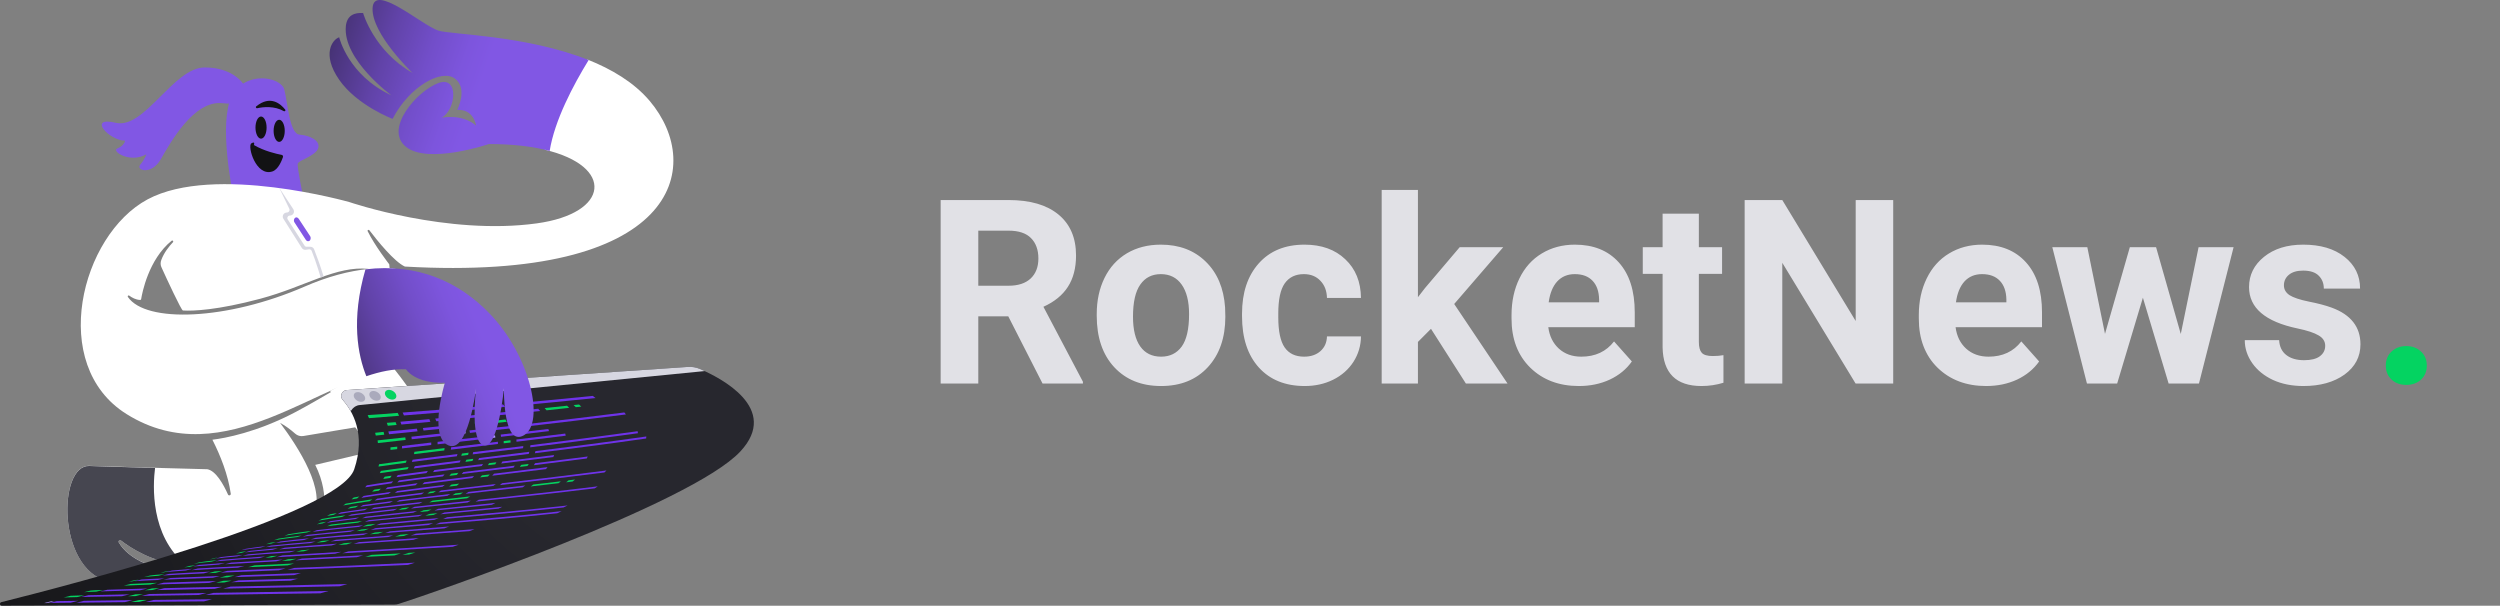 <svg width="227" height="55" viewBox="0 0 227 55" fill="none" xmlns="http://www.w3.org/2000/svg">
<rect x="0" y="0" width="227" height="55" fill="#808080" stroke="none"/>
<g clip-path="url(#clip0_101_8)">
<path d="M21.125 17.483C21.125 17.483 19.82 11.149 21.044 8.753C22.267 6.358 25.511 6.977 25.814 8.134C26.117 9.291 26.279 12.154 27.199 12.225C28.119 12.296 29.119 12.763 28.887 13.463C28.654 14.164 27.118 14.549 27.037 14.854C26.956 15.158 27.573 18.102 27.573 18.102L21.125 17.483Z" fill="#8157E4"/>
<path d="M23.702 12.59C23.981 12.59 24.207 12.14 24.207 11.585C24.207 11.03 23.981 10.58 23.702 10.58C23.423 10.58 23.197 11.03 23.197 11.585C23.197 12.14 23.423 12.59 23.702 12.59Z" fill="#121214"/>
<path d="M25.349 12.885C25.628 12.885 25.855 12.435 25.855 11.88C25.855 11.325 25.628 10.875 25.349 10.875C25.07 10.875 24.844 11.325 24.844 11.88C24.844 12.435 25.07 12.885 25.349 12.885Z" fill="#121214"/>
<path d="M23.348 9.829C23.894 9.707 24.904 9.596 25.774 10.093C25.865 10.144 25.966 10.032 25.895 9.951C25.45 9.393 24.531 8.631 23.267 9.657C23.186 9.718 23.257 9.85 23.348 9.829Z" fill="#121214"/>
<path d="M25.693 14.265C25.723 14.174 25.663 14.072 25.572 14.062C25.137 13.981 23.975 13.717 23.055 13.169C23.055 13.169 23.207 12.783 22.823 13.017C22.439 13.25 23.237 16.072 24.743 15.564C25.268 15.382 25.572 14.61 25.693 14.265Z" fill="#121214"/>
<path d="M22.277 7.901C22.277 7.901 21.428 6.124 18.587 6.124C15.747 6.124 13.119 11.768 10.512 11.149C7.894 10.53 9.895 12.773 11.361 12.773C11.361 12.773 11.28 13.24 10.663 13.473C10.047 13.707 11.815 14.864 13.281 14.011C13.281 14.011 13.2 14.397 12.745 14.935C12.28 15.473 13.746 15.94 14.595 14.468C15.444 12.996 17.597 9.058 20.215 9.373C22.823 9.677 22.277 7.901 22.277 7.901Z" fill="#8157E4"/>
<path d="M35.093 32.669C35.093 32.669 40.652 38.86 39.944 43.022C39.237 47.184 34.587 46.474 34.587 46.474L30.645 47.285L29.129 47.489C29.129 47.489 30.14 45.255 28.624 42.21L33.779 40.992L29.968 35.501L35.093 32.669Z" fill="white"/>
<path d="M19.285 39.926C20.023 41.378 20.71 43.114 20.953 44.829C20.973 44.981 20.761 45.042 20.7 44.9C20.306 44.017 19.608 42.738 18.82 42.606C18.82 42.606 10.936 42.403 8.106 42.301C5.276 42.2 5.175 51.539 9.723 52.757C14.272 53.975 13.968 51.437 13.968 51.437C13.968 51.437 11.735 50.859 10.784 49.245C10.714 49.123 10.865 48.981 10.976 49.072C11.846 49.742 13.887 51.082 16.384 51.234C19.719 51.437 26.592 49.813 28.412 46.768C29.685 44.636 27.098 40.617 25.43 38.393C25.865 38.637 26.33 38.952 26.805 39.378C27.007 39.561 27.28 39.632 27.543 39.591L35.598 38.241L33.678 33.734C31.586 34.556 29.463 36.028 26.805 37.429C23.318 39.266 20.387 39.794 19.285 39.926Z" fill="white"/>
<path d="M10.987 49.082C11.856 49.752 13.898 51.092 16.394 51.244C16.536 51.254 16.687 51.254 16.839 51.264C13.635 48.605 13.877 44.098 14.079 42.494C11.866 42.433 9.43 42.362 8.106 42.312C5.276 42.21 5.175 51.549 9.723 52.767C14.272 53.985 13.968 51.447 13.968 51.447C13.968 51.447 11.735 50.869 10.784 49.255C10.714 49.123 10.865 48.991 10.987 49.082Z" fill="#464650"/>
<path d="M58.997 9.169C57.572 7.484 55.54 6.276 53.337 5.404C53.084 6.033 52.579 6.571 51.901 6.693C51.709 6.723 51.416 6.865 51.214 6.886C51.163 6.916 51.113 6.946 51.062 6.977C51.052 6.987 51.042 6.987 51.032 6.997C51.002 7.028 50.931 7.089 50.86 7.119C50.729 7.231 50.608 7.352 50.476 7.474C50.315 7.637 50.153 7.799 50.001 7.972C49.981 7.992 49.961 8.022 49.941 8.053C49.91 8.114 49.88 8.185 49.839 8.246C49.799 8.378 49.748 8.499 49.718 8.631C49.698 8.733 49.678 8.834 49.658 8.936C49.647 9.098 49.617 9.261 49.607 9.423C49.587 9.839 49.577 10.256 49.587 10.662C49.597 11.453 49.627 12.245 49.567 13.037C49.556 13.23 49.516 13.423 49.465 13.595C55.803 15.087 55.378 19.371 48.728 20.284C40.642 21.401 31.747 18.356 31.747 18.356C31.747 18.356 19.467 14.854 13.402 18.102C7.338 21.35 4.366 33.135 11.482 37.592C20.427 43.195 29.281 34.181 35.871 33.562C35.376 32.729 35.639 31.521 36.255 30.841C36.427 30.648 36.669 30.496 36.932 30.384C36.902 30.344 36.861 30.293 36.831 30.252C36.801 30.232 36.71 30.12 36.629 30.039C36.467 29.867 36.306 29.704 36.134 29.552C35.507 28.984 34.729 28.486 34.335 27.705C34.011 27.055 33.941 26.395 34.224 25.715C34.466 25.147 35.002 24.507 35.659 24.426C35.77 24.416 35.881 24.396 35.982 24.385C35.78 24.375 35.578 24.355 35.376 24.355L35.345 24C35.345 24 34.032 22.314 33.385 20.995C33.334 20.904 33.465 20.823 33.536 20.904C34.264 21.858 35.79 23.756 36.761 24.203C61.524 25.614 64.05 15.158 58.997 9.169ZM33.486 24.416C31.697 24.599 29.756 25.106 27.664 26.02C20.589 29.095 13.241 29.349 11.613 26.964C11.553 26.883 11.654 26.781 11.735 26.842C11.977 27.024 12.321 27.217 12.725 27.238C12.766 27.238 12.806 27.207 12.816 27.167C12.897 26.639 13.483 23.553 15.585 21.858C15.677 21.787 15.778 21.909 15.707 21.99C15.323 22.396 14.888 22.954 14.646 23.604C14.555 23.837 14.565 24.091 14.676 24.304C15.121 25.289 16.465 28.182 16.606 28.192C17.496 28.253 19.76 28.162 23.631 27.126C27.735 26.03 30.524 24.101 33.486 24.416Z" fill="white"/>
<path d="M31.474 35.419C31.04 35.45 30.817 35.978 31.11 36.302C32.04 37.348 33.233 39.449 32.162 42.616C30.747 46.798 6.135 53.173 0.121 54.675C-0.061 54.726 -0.03 55 0.162 55L35.79 54.898C35.932 54.898 36.063 54.878 36.195 54.838C38.812 54.015 62.797 45.763 67.224 40.992C70.873 37.074 65.395 34.292 63.545 33.501C63.191 33.349 62.807 33.288 62.423 33.318L31.474 35.419Z" fill="url(#paint0_radial_101_8)"/>
<path d="M33.385 37.693C33.435 37.804 33.465 37.855 33.506 37.967C34.587 37.886 35.133 37.845 36.235 37.754C36.184 37.652 36.164 37.591 36.114 37.49C35.012 37.581 34.466 37.622 33.385 37.693Z" fill="#04D361"/>
<path d="M35.123 38.394C35.164 38.495 35.174 38.546 35.214 38.657C35.528 38.627 35.689 38.617 36.013 38.586C35.982 38.485 35.962 38.434 35.922 38.333C35.598 38.353 35.437 38.373 35.123 38.394Z" fill="#04D361"/>
<path d="M36.356 38.292C36.397 38.393 36.407 38.444 36.447 38.546C37.478 38.454 38.004 38.404 39.075 38.302C39.035 38.201 39.024 38.16 38.984 38.059C37.913 38.15 37.397 38.201 36.356 38.292Z" fill="#6F33EA"/>
<path d="M39.52 38.008C39.56 38.109 39.581 38.15 39.621 38.251C40.935 38.13 42.239 38.008 43.553 37.876C43.502 37.785 43.482 37.744 43.432 37.653C42.128 37.764 40.824 37.886 39.52 38.008Z" fill="#6F33EA"/>
<path d="M34.062 39.297C34.092 39.398 34.102 39.449 34.123 39.55C34.426 39.52 34.587 39.5 34.891 39.469C34.87 39.368 34.861 39.317 34.83 39.215C34.517 39.246 34.365 39.266 34.062 39.297Z" fill="#04D361"/>
<path d="M35.264 39.175C35.285 39.277 35.305 39.327 35.325 39.429C36.336 39.327 36.851 39.266 37.913 39.165C37.892 39.074 37.882 39.023 37.852 38.921C36.801 39.023 36.285 39.074 35.264 39.175Z" fill="#6F33EA"/>
<path d="M43.098 38.383C43.138 38.475 43.148 38.515 43.179 38.607C44.119 38.505 45.069 38.404 46.009 38.302C45.968 38.221 45.948 38.17 45.898 38.089C44.776 38.221 44.21 38.272 43.098 38.383Z" fill="#04D361"/>
<path d="M38.398 38.86C38.428 38.952 38.438 39.002 38.459 39.094C39.773 38.962 41.096 38.82 42.411 38.688C42.38 38.596 42.36 38.556 42.33 38.465C41.026 38.596 39.712 38.728 38.398 38.86Z" fill="#6F33EA"/>
<path d="M35.456 40.617C35.456 40.708 35.456 40.759 35.456 40.85C35.699 40.819 35.821 40.809 36.063 40.779C36.063 40.688 36.073 40.647 36.073 40.556C35.821 40.576 35.699 40.586 35.456 40.617Z" fill="#04D361"/>
<path d="M36.508 40.495C36.508 40.586 36.508 40.627 36.498 40.718C37.529 40.596 38.064 40.525 39.156 40.403C39.156 40.312 39.156 40.271 39.156 40.18C38.074 40.312 37.539 40.373 36.508 40.495Z" fill="#6F33EA"/>
<path d="M44.351 39.591C44.361 39.672 44.371 39.713 44.371 39.804C44.614 39.774 44.735 39.764 44.978 39.733C44.968 39.652 44.958 39.612 44.947 39.53C44.715 39.55 44.594 39.561 44.351 39.591Z" fill="#AD92FF"/>
<path d="M39.732 40.119C39.732 40.211 39.732 40.251 39.732 40.343C41.107 40.18 42.491 40.017 43.866 39.865C43.856 39.784 43.856 39.743 43.846 39.652C42.471 39.804 41.107 39.957 39.732 40.119Z" fill="#6F33EA"/>
<path d="M45.463 39.459C45.483 39.54 45.483 39.581 45.493 39.662C46.949 39.49 48.394 39.317 49.85 39.145C49.829 39.063 49.809 39.023 49.789 38.952C48.343 39.124 46.908 39.297 45.463 39.459Z" fill="#6F33EA"/>
<path d="M34.931 43.286C34.88 43.367 34.85 43.408 34.8 43.489C35.042 43.449 35.173 43.438 35.426 43.398C35.487 43.317 35.507 43.276 35.558 43.195C35.305 43.235 35.173 43.256 34.931 43.286Z" fill="#04D361"/>
<path d="M36.124 43.134C36.073 43.215 36.043 43.246 35.992 43.327C37.023 43.185 37.579 43.103 38.721 42.951C38.772 42.88 38.802 42.84 38.853 42.758C37.711 42.911 37.155 42.982 36.124 43.134Z" fill="#6F33EA"/>
<path d="M44.412 42.058C44.371 42.129 44.351 42.169 44.3 42.24C44.563 42.21 44.695 42.19 44.968 42.159C45.008 42.088 45.028 42.048 45.069 41.977C44.806 42.007 44.674 42.027 44.412 42.058Z" fill="#04D361"/>
<path d="M39.449 42.677C39.398 42.758 39.378 42.789 39.318 42.87C40.793 42.677 42.269 42.494 43.745 42.312C43.795 42.241 43.816 42.2 43.856 42.129C42.39 42.312 40.925 42.494 39.449 42.677Z" fill="#6F33EA"/>
<path d="M45.614 41.906C45.574 41.977 45.554 42.017 45.513 42.088C47.09 41.895 48.667 41.703 50.244 41.5C50.274 41.428 50.294 41.388 50.315 41.317C48.758 41.52 47.191 41.713 45.614 41.906Z" fill="#6F33EA"/>
<path d="M33.981 44.463C33.91 44.535 33.87 44.575 33.789 44.646C34.031 44.605 34.153 44.595 34.395 44.555C34.476 44.484 34.517 44.443 34.587 44.372C34.345 44.403 34.223 44.423 33.981 44.463Z" fill="#04D361"/>
<path d="M35.184 44.25C35.113 44.322 35.073 44.362 34.992 44.433C36.013 44.281 36.568 44.21 37.731 44.058C37.812 43.986 37.842 43.946 37.923 43.875C36.771 44.027 36.215 44.108 35.184 44.25Z" fill="#6F33EA"/>
<path d="M43.765 43.164C43.694 43.235 43.664 43.276 43.593 43.347C43.876 43.316 44.017 43.296 44.3 43.266C44.371 43.195 44.401 43.154 44.472 43.083C44.189 43.114 44.048 43.134 43.765 43.164Z" fill="#04D361"/>
<path d="M38.529 43.794C38.459 43.865 38.418 43.905 38.347 43.976C39.853 43.783 41.37 43.59 42.876 43.408C42.946 43.337 42.977 43.296 43.047 43.225C41.541 43.418 40.035 43.601 38.529 43.794Z" fill="#6F33EA"/>
<path d="M44.857 43.012C44.796 43.083 44.766 43.124 44.695 43.195C46.322 43.002 47.949 42.799 49.577 42.596C49.637 42.525 49.658 42.484 49.718 42.413C48.101 42.616 46.474 42.809 44.857 43.012Z" fill="#6F33EA"/>
<path d="M32.121 45.174C32.04 45.245 32 45.276 31.919 45.347C32.121 45.316 32.222 45.296 32.424 45.255C32.505 45.184 32.546 45.154 32.627 45.083C32.424 45.123 32.323 45.144 32.121 45.174Z" fill="#04D361"/>
<path d="M33.021 45.032C32.94 45.103 32.9 45.133 32.809 45.205C33.708 45.062 34.214 44.981 35.285 44.839C35.376 44.768 35.416 44.738 35.497 44.666C34.426 44.809 33.92 44.88 33.021 45.032Z" fill="#6F33EA"/>
<path d="M40.995 43.997C40.915 44.068 40.874 44.108 40.783 44.179C41.056 44.149 41.198 44.129 41.481 44.098C41.572 44.027 41.612 43.986 41.693 43.915C41.41 43.946 41.268 43.956 40.995 43.997Z" fill="#04D361"/>
<path d="M36.063 44.585C35.982 44.656 35.932 44.687 35.851 44.758C37.296 44.565 38.731 44.382 40.177 44.2C40.258 44.129 40.308 44.098 40.389 44.027C38.944 44.2 37.498 44.382 36.063 44.585Z" fill="#6F33EA"/>
<path d="M34.587 42.758C34.547 42.84 34.527 42.88 34.486 42.961C35.437 42.819 35.942 42.748 37.003 42.606C37.043 42.525 37.064 42.484 37.104 42.403C36.053 42.555 35.537 42.626 34.587 42.758Z" fill="#04D361"/>
<path d="M42.35 41.743C42.32 41.824 42.299 41.855 42.259 41.936C42.511 41.906 42.633 41.885 42.896 41.855C42.936 41.774 42.946 41.743 42.977 41.662C42.724 41.692 42.592 41.703 42.35 41.743Z" fill="#04D361"/>
<path d="M37.67 42.332C37.63 42.413 37.609 42.454 37.569 42.535C38.954 42.352 40.349 42.169 41.733 41.997C41.774 41.916 41.784 41.885 41.824 41.804C40.44 41.977 39.055 42.149 37.67 42.332Z" fill="#6F33EA"/>
<path d="M43.502 41.591C43.472 41.672 43.452 41.703 43.421 41.784C44.948 41.591 46.474 41.408 48.01 41.215C48.03 41.144 48.04 41.104 48.061 41.023C46.545 41.215 45.029 41.408 43.502 41.591Z" fill="#6F33EA"/>
<path d="M48.617 40.962C48.596 41.033 48.586 41.073 48.566 41.154C51.942 40.728 55.308 40.302 58.673 39.815C58.673 39.743 58.683 39.703 58.683 39.632C55.328 40.109 51.972 40.545 48.617 40.962Z" fill="#6F33EA"/>
<path d="M37.63 41.023C37.62 41.114 37.61 41.154 37.59 41.236C38.651 41.104 39.207 41.033 40.339 40.901C40.349 40.819 40.359 40.779 40.369 40.688C39.247 40.819 38.691 40.891 37.63 41.023Z" fill="#04D361"/>
<path d="M45.736 40.048C45.736 40.129 45.736 40.17 45.736 40.251C45.989 40.221 46.11 40.211 46.363 40.18C46.363 40.099 46.363 40.058 46.353 39.977C46.11 40.007 45.989 40.017 45.736 40.048Z" fill="#04D361"/>
<path d="M40.965 40.616C40.955 40.698 40.955 40.738 40.935 40.83C42.36 40.657 43.785 40.484 45.21 40.312C45.21 40.231 45.21 40.19 45.21 40.109C43.795 40.282 42.38 40.444 40.965 40.616Z" fill="#6F33EA"/>
<path d="M46.888 39.906C46.898 39.987 46.898 40.028 46.898 40.109C48.384 39.926 49.88 39.743 51.366 39.561C51.356 39.48 51.346 39.449 51.325 39.368C49.85 39.55 48.364 39.733 46.888 39.906Z" fill="#6F33EA"/>
<path d="M33.304 44.068C33.243 44.139 33.213 44.179 33.152 44.25C34.032 44.108 34.507 44.037 35.538 43.885C35.608 43.814 35.639 43.773 35.699 43.702C34.668 43.844 34.183 43.926 33.304 44.068Z" fill="#6F33EA"/>
<path d="M40.965 43.012C40.905 43.093 40.874 43.124 40.803 43.205C41.066 43.175 41.198 43.154 41.471 43.124C41.531 43.053 41.562 43.012 41.622 42.931C41.359 42.961 41.228 42.982 40.965 43.012Z" fill="#04D361"/>
<path d="M47.323 42.21C47.272 42.281 47.252 42.322 47.201 42.393C47.474 42.362 47.616 42.342 47.889 42.312C47.939 42.241 47.959 42.2 48.01 42.129C47.737 42.159 47.596 42.18 47.323 42.21Z" fill="#04D361"/>
<path d="M36.235 43.621C36.175 43.692 36.144 43.733 36.073 43.804C37.448 43.611 38.833 43.428 40.217 43.256C40.278 43.184 40.308 43.144 40.369 43.073C38.994 43.256 37.62 43.428 36.235 43.621Z" fill="#6F33EA"/>
<path d="M42.077 42.86C42.016 42.931 41.986 42.971 41.925 43.042C43.492 42.85 45.059 42.657 46.625 42.464C46.676 42.393 46.706 42.352 46.747 42.281C45.2 42.474 43.633 42.667 42.077 42.86Z" fill="#6F33EA"/>
<path d="M48.586 42.058C48.546 42.129 48.515 42.169 48.475 42.24C50.072 42.037 51.679 41.845 53.276 41.631C53.316 41.56 53.337 41.52 53.367 41.449C51.77 41.662 50.173 41.855 48.586 42.058Z" fill="#6F33EA"/>
<path d="M44.755 37.52C44.816 37.612 44.836 37.652 44.887 37.744C46.272 37.612 47.656 37.47 49.041 37.318C48.97 37.236 48.94 37.196 48.869 37.114C47.505 37.257 46.13 37.389 44.755 37.52Z" fill="#6F33EA"/>
<path d="M49.455 37.053C49.526 37.135 49.566 37.175 49.627 37.257C50.446 37.175 50.86 37.124 51.679 37.033C51.608 36.952 51.568 36.911 51.487 36.84C50.678 36.932 50.274 36.972 49.455 37.053Z" fill="#04D361"/>
<path d="M52.083 36.779C52.164 36.861 52.205 36.901 52.285 36.972C52.477 36.952 52.579 36.942 52.781 36.922C52.7 36.84 52.66 36.81 52.579 36.729C52.376 36.749 52.275 36.759 52.083 36.779Z" fill="#04D361"/>
<path d="M43.806 37.612C43.856 37.703 43.886 37.744 43.937 37.835C44.169 37.815 44.281 37.805 44.513 37.774C44.462 37.683 44.432 37.642 44.382 37.551C44.149 37.581 44.038 37.592 43.806 37.612Z" fill="#AD92FF"/>
<path d="M34.284 39.987C34.294 40.089 34.304 40.129 34.315 40.231C35.295 40.119 35.8 40.058 36.831 39.946C36.821 39.855 36.821 39.804 36.801 39.713C35.78 39.825 35.265 39.876 34.284 39.987Z" fill="#04D361"/>
<path d="M37.357 39.652C37.367 39.743 37.377 39.794 37.387 39.885C38.701 39.743 40.005 39.591 41.319 39.449C41.309 39.358 41.299 39.317 41.279 39.226C39.965 39.368 38.661 39.51 37.357 39.652Z" fill="#6F33EA"/>
<path d="M42.623 39.084C42.643 39.175 42.653 39.216 42.673 39.307C44.098 39.145 45.534 38.992 46.959 38.83C46.929 38.749 46.908 38.708 46.878 38.627C45.463 38.769 44.048 38.921 42.623 39.084Z" fill="#6F33EA"/>
<path d="M47.484 38.546C47.525 38.627 47.535 38.667 47.565 38.749C50.658 38.393 53.751 38.028 56.834 37.632C56.773 37.561 56.753 37.52 56.692 37.45C53.63 37.835 50.557 38.201 47.484 38.546Z" fill="#6F33EA"/>
<path d="M41.663 39.185C41.683 39.276 41.693 39.317 41.703 39.408C41.936 39.378 42.057 39.368 42.289 39.348C42.269 39.256 42.259 39.216 42.239 39.124C42.006 39.145 41.885 39.165 41.663 39.185Z" fill="#AD92FF"/>
<path d="M34.426 42.149C34.406 42.23 34.385 42.281 34.365 42.362C35.305 42.23 35.81 42.159 36.852 42.017C36.882 41.936 36.892 41.895 36.922 41.814C35.871 41.956 35.366 42.017 34.426 42.149Z" fill="#04D361"/>
<path d="M37.468 41.743C37.438 41.824 37.428 41.865 37.398 41.946C38.752 41.763 40.116 41.601 41.481 41.428C41.511 41.347 41.521 41.307 41.541 41.225C40.177 41.398 38.822 41.571 37.468 41.743Z" fill="#6F33EA"/>
<path d="M42.967 41.053C42.946 41.134 42.936 41.175 42.916 41.256C44.442 41.073 45.968 40.88 47.495 40.698C47.505 40.616 47.515 40.586 47.515 40.505C45.999 40.688 44.483 40.87 42.967 41.053Z" fill="#6F33EA"/>
<path d="M48.162 40.424C48.151 40.505 48.152 40.535 48.141 40.617C51.406 40.211 54.661 39.794 57.925 39.337C57.915 39.266 57.905 39.226 57.895 39.155C54.661 39.602 51.416 40.017 48.162 40.424Z" fill="#6F33EA"/>
<path d="M41.946 41.185C41.925 41.266 41.915 41.307 41.885 41.388C42.128 41.358 42.259 41.347 42.502 41.307C42.522 41.226 42.532 41.185 42.552 41.104C42.309 41.134 42.188 41.154 41.946 41.185Z" fill="#04D361"/>
<path d="M36.558 37.46C36.609 37.561 36.629 37.622 36.679 37.723C37.973 37.622 39.267 37.51 40.561 37.409C40.51 37.307 40.48 37.267 40.419 37.165C39.136 37.267 37.852 37.368 36.558 37.46Z" fill="#6F33EA"/>
<path d="M41.703 37.054C41.764 37.145 41.794 37.196 41.855 37.297C43.189 37.185 44.523 37.064 45.857 36.942C45.786 36.85 45.746 36.81 45.675 36.718C44.351 36.84 43.027 36.952 41.703 37.054Z" fill="#6F33EA"/>
<path d="M46.14 36.678C46.221 36.769 46.252 36.81 46.332 36.901C48.91 36.658 51.497 36.404 54.075 36.14C53.974 36.069 53.923 36.028 53.822 35.947C51.255 36.211 48.697 36.444 46.14 36.678Z" fill="#6F33EA"/>
<path d="M40.885 37.124C40.945 37.226 40.975 37.267 41.026 37.368C41.208 37.348 41.299 37.348 41.481 37.328C41.42 37.236 41.4 37.185 41.339 37.084C41.157 37.104 41.066 37.104 40.885 37.124Z" fill="#AD92FF"/>
<path d="M31.393 45.732C31.302 45.803 31.262 45.834 31.161 45.895C32 45.743 32.485 45.661 33.566 45.509C33.668 45.438 33.718 45.407 33.809 45.336C32.738 45.499 32.242 45.58 31.393 45.732Z" fill="#04D361"/>
<path d="M31.828 46.027C31.727 46.088 31.677 46.128 31.565 46.189C31.838 46.149 31.98 46.118 32.283 46.078C32.394 46.017 32.445 45.976 32.546 45.915C32.252 45.966 32.111 45.986 31.828 46.027Z" fill="#04D361"/>
<path d="M32.97 45.854C32.869 45.925 32.809 45.956 32.708 46.017C33.698 45.874 34.244 45.803 35.406 45.651C35.517 45.58 35.568 45.55 35.679 45.489C34.507 45.641 33.961 45.712 32.97 45.854Z" fill="#6F33EA"/>
<path d="M36.275 45.407C36.164 45.479 36.114 45.509 36.002 45.57C37.539 45.377 39.085 45.194 40.621 45.022C40.723 44.951 40.783 44.92 40.884 44.849C39.348 45.032 37.812 45.225 36.275 45.407Z" fill="#6F33EA"/>
<path d="M29.968 46.697C29.857 46.758 29.807 46.788 29.695 46.849C29.928 46.808 30.049 46.788 30.302 46.747C30.413 46.687 30.474 46.656 30.585 46.585C30.322 46.626 30.201 46.656 29.968 46.697Z" fill="#04D361"/>
<path d="M30.949 46.524C30.838 46.585 30.777 46.615 30.666 46.687C31.525 46.544 32.02 46.473 33.092 46.331C33.213 46.27 33.274 46.23 33.385 46.169C32.313 46.321 31.818 46.392 30.949 46.524Z" fill="#6F33EA"/>
<path d="M39.267 45.458C39.156 45.529 39.095 45.56 38.974 45.621C40.116 45.489 41.268 45.367 42.411 45.245C42.522 45.174 42.582 45.144 42.694 45.072C41.551 45.205 40.409 45.326 39.267 45.458Z" fill="#04D361"/>
<path d="M33.951 46.098C33.829 46.159 33.779 46.199 33.658 46.26C35.123 46.068 36.599 45.895 38.074 45.733C38.196 45.661 38.256 45.631 38.367 45.57C36.882 45.733 35.416 45.905 33.951 46.098Z" fill="#6F33EA"/>
<path d="M29.109 47.458C28.978 47.519 28.907 47.549 28.776 47.61C28.978 47.58 29.079 47.559 29.291 47.529C29.433 47.468 29.493 47.438 29.625 47.377C29.413 47.407 29.311 47.428 29.109 47.458Z" fill="#04D361"/>
<path d="M30.019 47.316C29.887 47.377 29.817 47.407 29.675 47.468C30.605 47.336 31.131 47.265 32.273 47.133C32.414 47.072 32.485 47.042 32.617 46.981C31.474 47.123 30.949 47.184 30.019 47.316Z" fill="#6F33EA"/>
<path d="M38.459 46.331C38.327 46.392 38.257 46.433 38.115 46.494C38.398 46.464 38.55 46.453 38.833 46.423C38.974 46.362 39.035 46.321 39.176 46.26C38.883 46.291 38.742 46.311 38.459 46.331Z" fill="#04D361"/>
<path d="M33.223 46.91C33.081 46.971 33.011 47.001 32.879 47.062C34.426 46.889 35.972 46.717 37.529 46.555C37.67 46.494 37.741 46.453 37.872 46.392C36.316 46.565 34.769 46.727 33.223 46.91Z" fill="#6F33EA"/>
<path d="M39.782 46.199C39.651 46.27 39.581 46.301 39.449 46.362C41.188 46.189 42.926 46.006 44.664 45.834C44.796 45.763 44.856 45.732 44.988 45.661C43.249 45.844 41.511 46.017 39.782 46.199Z" fill="#6F33EA"/>
<path d="M24.591 49.275C24.42 49.336 24.339 49.356 24.157 49.417C24.339 49.397 24.44 49.377 24.642 49.356C24.814 49.295 24.905 49.275 25.076 49.214C24.884 49.234 24.783 49.245 24.591 49.275Z" fill="#04D361"/>
<path d="M25.471 49.163C25.299 49.224 25.208 49.255 25.036 49.306C25.935 49.204 26.461 49.143 27.613 49.031C27.795 48.971 27.886 48.94 28.058 48.879C26.896 48.991 26.37 49.052 25.471 49.163Z" fill="#6F33EA"/>
<path d="M34.042 48.351C33.86 48.412 33.769 48.453 33.597 48.514C33.89 48.493 34.042 48.473 34.345 48.453C34.527 48.392 34.618 48.351 34.79 48.291C34.486 48.321 34.345 48.331 34.042 48.351Z" fill="#04D361"/>
<path d="M28.665 48.828C28.483 48.889 28.392 48.92 28.21 48.981C29.797 48.839 31.394 48.696 32.98 48.575C33.162 48.514 33.253 48.483 33.435 48.412C31.838 48.534 30.251 48.676 28.665 48.828Z" fill="#6F33EA"/>
<path d="M35.416 48.24C35.234 48.301 35.154 48.341 34.972 48.402C36.761 48.26 38.56 48.118 40.349 47.976C40.531 47.905 40.611 47.874 40.783 47.803C38.994 47.955 37.205 48.098 35.416 48.24Z" fill="#6F33EA"/>
<path d="M21.903 50.117C21.711 50.178 21.62 50.199 21.428 50.26C21.6 50.239 21.691 50.229 21.893 50.209C22.085 50.148 22.176 50.128 22.368 50.067C22.166 50.077 22.075 50.087 21.903 50.117Z" fill="#04D361"/>
<path d="M22.721 50.016C22.529 50.077 22.438 50.097 22.236 50.158C23.095 50.067 23.611 50.016 24.743 49.925C24.945 49.864 25.036 49.833 25.238 49.772C24.106 49.874 23.59 49.925 22.721 50.016Z" fill="#6F33EA"/>
<path d="M31.222 49.326C31.02 49.387 30.928 49.427 30.727 49.488C31.02 49.468 31.171 49.458 31.474 49.437C31.677 49.377 31.778 49.336 31.97 49.275C31.677 49.285 31.525 49.295 31.222 49.326Z" fill="#04D361"/>
<path d="M25.844 49.732C25.652 49.793 25.551 49.823 25.349 49.884C26.936 49.752 28.523 49.64 30.11 49.529C30.312 49.468 30.413 49.437 30.605 49.366C29.018 49.478 27.431 49.6 25.844 49.732Z" fill="#6F33EA"/>
<path d="M32.606 49.224C32.404 49.285 32.313 49.326 32.111 49.387C33.92 49.265 35.719 49.143 37.529 49.021C37.731 48.95 37.822 48.92 38.024 48.849C36.215 48.971 34.406 49.092 32.606 49.224Z" fill="#6F33EA"/>
<path d="M19.507 50.666C19.315 50.716 19.224 50.747 19.032 50.797C19.143 50.777 19.194 50.767 19.325 50.747C19.517 50.696 19.618 50.666 19.81 50.615C19.679 50.635 19.618 50.645 19.507 50.666Z" fill="#04D361"/>
<path d="M20.063 50.584C19.871 50.635 19.77 50.666 19.578 50.726C20.184 50.645 20.589 50.605 21.529 50.523C21.731 50.462 21.832 50.432 22.034 50.381C21.084 50.462 20.68 50.503 20.063 50.584Z" fill="#6F33EA"/>
<path d="M27.411 49.955C27.209 50.016 27.098 50.046 26.886 50.107C27.169 50.087 27.31 50.077 27.593 50.056C27.805 49.996 27.906 49.965 28.119 49.894C27.836 49.935 27.694 49.945 27.411 49.955Z" fill="#04D361"/>
<path d="M22.539 50.331C22.337 50.392 22.236 50.422 22.034 50.473C23.459 50.351 24.884 50.249 26.309 50.158C26.522 50.097 26.623 50.067 26.835 50.006C25.4 50.097 23.975 50.199 22.539 50.331Z" fill="#6F33EA"/>
<path d="M25.279 48.91C25.117 48.97 25.036 48.991 24.874 49.051C25.561 48.94 25.996 48.889 26.977 48.767C27.148 48.706 27.229 48.676 27.391 48.625C26.411 48.747 25.976 48.798 25.279 48.91Z" fill="#04D361"/>
<path d="M32.798 48.077C32.626 48.138 32.546 48.169 32.374 48.23C32.647 48.209 32.788 48.189 33.071 48.169C33.243 48.108 33.324 48.077 33.496 48.006C33.213 48.037 33.071 48.047 32.798 48.077Z" fill="#04D361"/>
<path d="M27.927 48.565C27.755 48.625 27.674 48.656 27.502 48.717C28.937 48.554 30.363 48.422 31.798 48.291C31.97 48.23 32.051 48.199 32.222 48.138C30.787 48.27 29.352 48.402 27.927 48.565Z" fill="#6F33EA"/>
<path d="M34.092 47.955C33.92 48.016 33.84 48.047 33.668 48.118C35.416 47.965 37.165 47.813 38.913 47.671C39.085 47.6 39.166 47.57 39.328 47.498C37.579 47.651 35.841 47.803 34.092 47.955Z" fill="#6F33EA"/>
<path d="M39.964 47.448C39.803 47.519 39.722 47.549 39.55 47.62C43.239 47.306 46.928 47.011 50.597 46.605C50.759 46.534 50.84 46.494 51.002 46.413C47.333 46.819 43.644 47.123 39.964 47.448Z" fill="#6F33EA"/>
<path d="M30.059 47.63C29.918 47.691 29.837 47.722 29.695 47.783C30.716 47.651 31.282 47.59 32.505 47.458C32.657 47.397 32.728 47.367 32.879 47.306C31.656 47.438 31.08 47.498 30.059 47.63Z" fill="#04D361"/>
<path d="M38.984 46.666C38.843 46.727 38.772 46.768 38.62 46.829C38.913 46.798 39.065 46.788 39.358 46.758C39.51 46.687 39.581 46.656 39.722 46.595C39.429 46.626 39.277 46.646 38.984 46.666Z" fill="#04D361"/>
<path d="M33.506 47.224C33.354 47.285 33.284 47.316 33.132 47.377C34.759 47.204 36.377 47.042 38.004 46.889C38.155 46.829 38.226 46.788 38.368 46.727C36.751 46.889 35.133 47.052 33.506 47.224Z" fill="#6F33EA"/>
<path d="M40.349 46.534C40.207 46.605 40.136 46.636 39.985 46.697C41.743 46.524 43.502 46.362 45.261 46.189C45.403 46.118 45.473 46.088 45.605 46.017C43.856 46.199 42.097 46.362 40.349 46.534Z" fill="#6F33EA"/>
<path d="M22.317 49.833C22.145 49.884 22.054 49.915 21.883 49.965C22.428 49.874 22.792 49.823 23.672 49.722C23.854 49.661 23.944 49.641 24.137 49.58C23.247 49.691 22.863 49.742 22.317 49.833Z" fill="#6F33EA"/>
<path d="M29.231 49.113C29.038 49.173 28.948 49.204 28.756 49.265C29.029 49.245 29.16 49.234 29.443 49.214C29.635 49.153 29.726 49.123 29.918 49.062C29.635 49.082 29.493 49.092 29.231 49.113Z" fill="#04D361"/>
<path d="M36.346 48.554C36.164 48.626 36.063 48.656 35.881 48.727C36.194 48.707 36.346 48.697 36.659 48.666C36.852 48.595 36.942 48.565 37.124 48.494C36.811 48.524 36.659 48.534 36.346 48.554Z" fill="#04D361"/>
<path d="M24.601 49.539C24.419 49.6 24.328 49.63 24.136 49.681C25.491 49.539 26.845 49.427 28.189 49.316C28.381 49.255 28.472 49.224 28.664 49.163C27.31 49.275 25.956 49.397 24.601 49.539Z" fill="#6F33EA"/>
<path d="M30.494 49.011C30.302 49.072 30.211 49.102 30.019 49.163C31.758 49.031 33.496 48.899 35.234 48.767C35.426 48.696 35.517 48.666 35.709 48.605C33.971 48.737 32.233 48.869 30.494 49.011Z" fill="#6F33EA"/>
<path d="M37.771 48.453C37.589 48.524 37.488 48.554 37.306 48.625C39.075 48.493 40.854 48.361 42.623 48.229C42.815 48.158 42.906 48.118 43.088 48.047C41.309 48.179 39.54 48.321 37.771 48.453Z" fill="#6F33EA"/>
<path d="M42.532 44.667C42.431 44.738 42.38 44.768 42.279 44.839C44.007 44.646 45.736 44.453 47.464 44.25C47.555 44.179 47.605 44.149 47.697 44.078C45.978 44.271 44.25 44.474 42.532 44.667Z" fill="#6F33EA"/>
<path d="M48.424 43.997C48.334 44.068 48.283 44.098 48.192 44.169C49.203 44.058 49.708 43.997 50.709 43.875C50.8 43.804 50.84 43.773 50.931 43.702C49.941 43.814 49.435 43.875 48.424 43.997Z" fill="#04D361"/>
<path d="M51.629 43.611C51.538 43.682 51.497 43.723 51.406 43.794C51.639 43.763 51.76 43.753 51.992 43.723C52.083 43.651 52.124 43.611 52.215 43.54C51.982 43.57 51.871 43.581 51.629 43.611Z" fill="#04D361"/>
<path d="M41.349 44.798C41.248 44.869 41.198 44.9 41.087 44.971C41.37 44.941 41.511 44.92 41.794 44.89C41.895 44.819 41.946 44.788 42.047 44.717C41.774 44.758 41.632 44.768 41.349 44.798Z" fill="#04D361"/>
<path d="M29.231 47.123C29.109 47.184 29.049 47.214 28.927 47.275C29.655 47.144 30.09 47.072 31.06 46.94C31.192 46.88 31.252 46.849 31.373 46.788C30.413 46.92 29.968 46.981 29.231 47.123Z" fill="#04D361"/>
<path d="M31.899 46.707C31.778 46.768 31.707 46.798 31.586 46.859C32.97 46.676 34.355 46.504 35.75 46.352C35.881 46.291 35.942 46.25 36.073 46.189C34.678 46.352 33.294 46.514 31.899 46.707Z" fill="#6F33EA"/>
<path d="M37.63 46.017C37.508 46.078 37.438 46.118 37.316 46.179C39.025 45.986 40.743 45.813 42.451 45.631C42.572 45.56 42.633 45.529 42.754 45.458C41.046 45.641 39.338 45.824 37.63 46.017Z" fill="#6F33EA"/>
<path d="M43.482 45.377C43.361 45.448 43.3 45.478 43.179 45.55C46.787 45.164 50.406 44.788 54.004 44.342C54.115 44.271 54.175 44.23 54.276 44.159C50.688 44.606 47.09 44.991 43.482 45.377Z" fill="#6F33EA"/>
<path d="M36.508 46.139C36.387 46.199 36.316 46.24 36.184 46.301C36.447 46.27 36.589 46.26 36.852 46.23C36.983 46.169 37.044 46.128 37.165 46.067C36.902 46.098 36.771 46.108 36.508 46.139Z" fill="#04D361"/>
<path d="M26.209 48.504C26.057 48.565 25.986 48.585 25.834 48.646C26.502 48.534 26.916 48.473 27.876 48.351C28.038 48.291 28.109 48.26 28.27 48.199C27.31 48.331 26.886 48.392 26.209 48.504Z" fill="#04D361"/>
<path d="M28.776 48.138C28.624 48.199 28.543 48.229 28.381 48.29C29.776 48.118 31.181 47.976 32.576 47.844C32.738 47.783 32.819 47.752 32.98 47.691C31.575 47.823 30.17 47.976 28.776 48.138Z" fill="#6F33EA"/>
<path d="M34.567 47.529C34.406 47.59 34.325 47.62 34.163 47.691C35.922 47.529 37.68 47.367 39.439 47.204C39.601 47.133 39.671 47.103 39.833 47.042C38.084 47.194 36.326 47.357 34.567 47.529Z" fill="#6F33EA"/>
<path d="M40.601 46.961C40.45 47.032 40.369 47.062 40.217 47.133C43.866 46.808 47.515 46.484 51.164 46.078C51.315 46.007 51.386 45.966 51.538 45.895C47.889 46.301 44.24 46.626 40.601 46.961Z" fill="#6F33EA"/>
<path d="M33.364 47.641C33.192 47.712 33.102 47.742 32.93 47.813C33.223 47.783 33.374 47.773 33.667 47.742C33.839 47.671 33.93 47.641 34.102 47.57C33.809 47.6 33.657 47.61 33.364 47.641Z" fill="#04D361"/>
<path d="M34.254 45.276C34.163 45.346 34.112 45.377 34.011 45.448C35.426 45.245 36.841 45.062 38.267 44.89C38.368 44.819 38.408 44.788 38.509 44.717C37.084 44.9 35.669 45.072 34.254 45.276Z" fill="#6F33EA"/>
<path d="M40.035 44.535C39.944 44.606 39.894 44.636 39.803 44.707C41.471 44.504 43.128 44.311 44.796 44.118C44.887 44.047 44.927 44.017 45.018 43.946C43.34 44.139 41.683 44.332 40.035 44.535Z" fill="#6F33EA"/>
<path d="M45.594 43.875C45.514 43.946 45.463 43.976 45.382 44.047C48.556 43.682 51.72 43.306 54.883 42.9C54.954 42.829 54.994 42.788 55.065 42.718C51.912 43.124 48.758 43.499 45.594 43.875Z" fill="#6F33EA"/>
<path d="M39.045 44.646C38.954 44.717 38.903 44.748 38.802 44.819C39.025 44.788 39.126 44.778 39.348 44.748C39.449 44.677 39.489 44.646 39.59 44.575C39.368 44.616 39.257 44.626 39.045 44.646Z" fill="#04D361"/>
<path d="M18.092 51.062C17.9 51.112 17.799 51.143 17.597 51.194C18.011 51.123 18.345 51.082 19.204 51.001C19.416 50.94 19.517 50.919 19.719 50.859C18.86 50.95 18.517 50.99 18.092 51.062Z" fill="#04D361"/>
<path d="M17.263 51.376C17.051 51.437 16.95 51.457 16.738 51.518C16.92 51.498 17.021 51.488 17.233 51.468C17.445 51.407 17.556 51.386 17.769 51.325C17.546 51.346 17.445 51.356 17.263 51.376Z" fill="#04D361"/>
<path d="M18.082 51.295C17.87 51.356 17.759 51.376 17.546 51.437C18.315 51.376 18.79 51.336 19.871 51.265C20.093 51.204 20.205 51.173 20.427 51.112C19.335 51.193 18.86 51.234 18.082 51.295Z" fill="#6F33EA"/>
<path d="M20.993 51.082C20.77 51.143 20.659 51.173 20.437 51.234C21.993 51.143 23.55 51.051 25.096 50.97C25.329 50.909 25.44 50.869 25.663 50.808C24.116 50.899 22.549 50.99 20.993 51.082Z" fill="#6F33EA"/>
<path d="M15.09 51.874C14.878 51.924 14.777 51.955 14.565 52.016C14.666 51.995 14.726 51.995 14.868 51.975C15.08 51.914 15.191 51.894 15.404 51.833C15.252 51.843 15.191 51.853 15.09 51.874Z" fill="#04D361"/>
<path d="M15.616 51.803C15.404 51.863 15.293 51.884 15.07 51.945C15.606 51.894 15.98 51.863 16.879 51.803C17.112 51.742 17.223 51.711 17.445 51.65C16.546 51.721 16.162 51.752 15.616 51.803Z" fill="#6F33EA"/>
<path d="M23.116 51.336C22.883 51.397 22.762 51.437 22.529 51.498C23.722 51.437 24.925 51.386 26.117 51.336C26.35 51.265 26.471 51.234 26.704 51.163C25.511 51.224 24.308 51.275 23.116 51.336Z" fill="#04D361"/>
<path d="M17.951 51.62C17.728 51.681 17.607 51.711 17.385 51.772C18.79 51.681 20.195 51.609 21.599 51.549C21.832 51.488 21.953 51.457 22.186 51.386C20.771 51.457 19.356 51.528 17.951 51.62Z" fill="#6F33EA"/>
<path d="M12.28 52.665C12.048 52.726 11.937 52.757 11.704 52.807C11.815 52.797 11.876 52.797 12.008 52.787C12.24 52.726 12.361 52.696 12.594 52.645C12.462 52.645 12.392 52.655 12.28 52.665Z" fill="#04D361"/>
<path d="M12.857 52.615C12.624 52.675 12.503 52.706 12.27 52.767C12.907 52.726 13.332 52.706 14.332 52.665C14.575 52.604 14.696 52.574 14.939 52.513C13.938 52.554 13.504 52.574 12.857 52.615Z" fill="#6F33EA"/>
<path d="M20.569 52.28C20.316 52.351 20.195 52.381 19.942 52.452C20.235 52.442 20.376 52.432 20.68 52.422C20.932 52.351 21.064 52.32 21.306 52.249C21.003 52.259 20.862 52.269 20.569 52.28Z" fill="#04D361"/>
<path d="M15.474 52.483C15.232 52.543 15.111 52.574 14.858 52.635C16.354 52.574 17.84 52.513 19.335 52.462C19.588 52.391 19.709 52.361 19.962 52.3C18.466 52.361 16.97 52.411 15.474 52.483Z" fill="#6F33EA"/>
<path d="M21.923 52.229C21.67 52.3 21.549 52.33 21.296 52.401C23.095 52.34 24.894 52.279 26.694 52.219C26.946 52.148 27.078 52.107 27.33 52.036C25.521 52.097 23.722 52.168 21.923 52.229Z" fill="#6F33EA"/>
<path d="M4.659 54.594C4.407 54.655 4.275 54.696 4.013 54.756C4.103 54.756 4.154 54.756 4.265 54.756C4.528 54.696 4.659 54.655 4.922 54.594C4.811 54.594 4.75 54.594 4.659 54.594Z" fill="#AD92FF"/>
<path d="M5.155 54.584C4.892 54.645 4.761 54.685 4.498 54.746C5.064 54.736 5.458 54.736 6.418 54.726C6.691 54.655 6.833 54.625 7.106 54.553C6.135 54.574 5.731 54.574 5.155 54.584Z" fill="#6F33EA"/>
<path d="M12.614 54.482C12.331 54.553 12.19 54.594 11.896 54.665C12.179 54.665 12.331 54.665 12.624 54.655C12.907 54.584 13.059 54.543 13.342 54.472C13.049 54.482 12.907 54.482 12.614 54.482Z" fill="#04D361"/>
<path d="M7.621 54.553C7.348 54.624 7.207 54.655 6.934 54.726C8.399 54.706 9.855 54.695 11.32 54.675C11.603 54.604 11.745 54.564 12.028 54.492C10.552 54.513 9.087 54.533 7.621 54.553Z" fill="#6F33EA"/>
<path d="M13.958 54.472C13.675 54.543 13.534 54.584 13.241 54.655C14.999 54.635 16.768 54.624 18.527 54.604C18.82 54.523 18.961 54.492 19.255 54.411C17.496 54.432 15.727 54.452 13.958 54.472Z" fill="#6F33EA"/>
<path d="M6.408 54.097C6.165 54.157 6.034 54.188 5.792 54.249C6.034 54.239 6.287 54.228 6.994 54.218C7.257 54.157 7.388 54.117 7.641 54.056C6.924 54.076 6.661 54.086 6.408 54.097Z" fill="#04D361"/>
<path d="M12.311 53.965C12.038 54.035 11.896 54.066 11.623 54.137C11.886 54.137 12.018 54.127 12.29 54.127C12.563 54.056 12.705 54.026 12.978 53.954C12.705 53.954 12.573 53.954 12.311 53.965Z" fill="#04D361"/>
<path d="M8.025 54.046C7.762 54.107 7.631 54.147 7.368 54.208C8.601 54.178 9.845 54.157 11.078 54.137C11.351 54.066 11.492 54.035 11.765 53.965C10.522 53.995 9.268 54.015 8.025 54.046Z" fill="#6F33EA"/>
<path d="M13.554 53.934C13.281 54.005 13.139 54.036 12.867 54.107C14.595 54.076 16.323 54.056 18.041 54.026C18.325 53.955 18.466 53.914 18.739 53.843C17.011 53.873 15.282 53.904 13.554 53.934Z" fill="#6F33EA"/>
<path d="M19.386 53.833C19.103 53.904 18.961 53.944 18.678 54.015C22.145 53.965 25.622 53.914 29.089 53.873C29.392 53.792 29.534 53.751 29.837 53.66C26.35 53.721 22.863 53.772 19.386 53.833Z" fill="#6F33EA"/>
<path d="M11.866 53.021C11.623 53.081 11.502 53.112 11.249 53.173C12.028 53.142 12.523 53.122 13.635 53.081C13.887 53.021 14.019 52.98 14.271 52.919C13.149 52.97 12.654 52.99 11.866 53.021Z" fill="#04D361"/>
<path d="M20.265 52.736C20.003 52.807 19.871 52.838 19.618 52.909C19.922 52.899 20.073 52.899 20.377 52.889C20.639 52.818 20.771 52.787 21.033 52.716C20.71 52.716 20.558 52.726 20.265 52.736Z" fill="#04D361"/>
<path d="M14.858 52.909C14.605 52.97 14.474 53.01 14.221 53.071C15.808 53.021 17.395 52.97 18.991 52.929C19.254 52.858 19.386 52.828 19.639 52.757C18.042 52.797 16.455 52.848 14.858 52.909Z" fill="#6F33EA"/>
<path d="M21.66 52.696C21.397 52.767 21.266 52.797 21.003 52.868C22.802 52.818 24.601 52.767 26.39 52.726C26.653 52.655 26.784 52.615 27.047 52.544C25.258 52.584 23.459 52.635 21.66 52.696Z" fill="#6F33EA"/>
<path d="M27.411 50.716C27.189 50.788 27.078 50.818 26.845 50.879C28.695 50.788 30.544 50.686 32.404 50.595C32.637 50.523 32.748 50.493 32.97 50.422C31.11 50.523 29.261 50.615 27.411 50.716Z" fill="#6F33EA"/>
<path d="M33.738 50.382C33.516 50.452 33.405 50.493 33.172 50.564C34.254 50.513 34.789 50.483 35.821 50.432C36.053 50.361 36.164 50.321 36.387 50.249C35.356 50.3 34.82 50.321 33.738 50.382Z" fill="#04D361"/>
<path d="M37.114 50.199C36.892 50.27 36.771 50.31 36.548 50.382C36.791 50.371 36.912 50.361 37.145 50.351C37.377 50.28 37.488 50.239 37.711 50.168C37.478 50.178 37.357 50.188 37.114 50.199Z" fill="#04D361"/>
<path d="M26.158 50.777C25.935 50.838 25.824 50.879 25.592 50.94C25.885 50.919 26.036 50.919 26.34 50.899C26.572 50.838 26.683 50.798 26.906 50.737C26.602 50.757 26.451 50.767 26.158 50.777Z" fill="#04D361"/>
<path d="M13.625 52.259C13.412 52.31 13.301 52.34 13.079 52.401C13.372 52.361 13.645 52.33 14.373 52.28C14.605 52.219 14.716 52.188 14.949 52.137C14.211 52.188 13.938 52.209 13.625 52.259Z" fill="#04D361"/>
<path d="M15.343 52.107C15.111 52.168 14.999 52.198 14.767 52.259C16.01 52.178 17.253 52.127 18.496 52.066C18.739 52.005 18.86 51.975 19.093 51.904C17.839 51.965 16.596 52.026 15.343 52.107Z" fill="#6F33EA"/>
<path d="M20.639 51.833C20.396 51.894 20.275 51.934 20.033 51.995C21.801 51.924 23.56 51.853 25.329 51.782C25.572 51.711 25.693 51.681 25.935 51.61C24.166 51.67 22.408 51.752 20.639 51.833Z" fill="#6F33EA"/>
<path d="M26.714 51.569C26.471 51.64 26.35 51.671 26.107 51.742C29.756 51.599 33.395 51.468 37.043 51.295C37.296 51.214 37.427 51.173 37.67 51.092C34.021 51.275 30.362 51.417 26.714 51.569Z" fill="#6F33EA"/>
<path d="M19.517 51.884C19.275 51.945 19.153 51.975 18.921 52.046C19.184 52.036 19.315 52.026 19.578 52.016C19.82 51.955 19.942 51.914 20.184 51.853C19.912 51.863 19.78 51.863 19.517 51.884Z" fill="#04D361"/>
<path d="M8.238 53.62C7.995 53.68 7.884 53.711 7.641 53.772C7.843 53.751 8.076 53.741 8.743 53.721C8.996 53.66 9.117 53.63 9.37 53.569C8.703 53.589 8.46 53.599 8.238 53.62Z" fill="#04D361"/>
<path d="M9.754 53.549C9.501 53.61 9.37 53.64 9.117 53.701C10.32 53.66 11.522 53.63 12.725 53.599C12.988 53.528 13.119 53.498 13.382 53.437C12.169 53.478 10.956 53.508 9.754 53.549Z" fill="#6F33EA"/>
<path d="M14.909 53.407C14.646 53.477 14.514 53.508 14.242 53.579C15.99 53.538 17.739 53.498 19.497 53.467C19.77 53.396 19.902 53.356 20.174 53.285C18.416 53.315 16.667 53.356 14.909 53.407Z" fill="#6F33EA"/>
<path d="M20.942 53.264C20.669 53.335 20.538 53.376 20.265 53.447C23.793 53.376 27.32 53.305 30.837 53.234C31.12 53.153 31.262 53.112 31.545 53.031C28.017 53.102 24.48 53.183 20.942 53.264Z" fill="#6F33EA"/>
<path d="M13.807 53.427C13.544 53.498 13.413 53.528 13.14 53.599C13.392 53.589 13.524 53.589 13.797 53.579C14.059 53.508 14.201 53.477 14.464 53.406C14.191 53.416 14.059 53.427 13.807 53.427Z" fill="#04D361"/>
<path d="M20.093 50.828C19.881 50.889 19.78 50.909 19.568 50.97C20.892 50.858 22.216 50.767 23.54 50.676C23.762 50.615 23.863 50.584 24.076 50.523C22.752 50.625 21.418 50.716 20.093 50.828Z" fill="#6F33EA"/>
<path d="M25.653 50.432C25.44 50.493 25.329 50.523 25.107 50.594C26.886 50.483 28.654 50.381 30.433 50.28C30.656 50.209 30.757 50.178 30.979 50.107C29.2 50.209 27.431 50.321 25.653 50.432Z" fill="#6F33EA"/>
<path d="M31.626 50.067C31.414 50.138 31.302 50.168 31.08 50.239C34.426 50.046 37.771 49.864 41.107 49.651C41.329 49.569 41.44 49.539 41.653 49.458C38.317 49.681 34.971 49.874 31.626 50.067Z" fill="#6F33EA"/>
<path d="M24.631 50.493C24.419 50.554 24.308 50.584 24.086 50.645C24.308 50.635 24.419 50.625 24.652 50.615C24.874 50.554 24.975 50.523 25.198 50.462C24.965 50.473 24.854 50.483 24.631 50.493Z" fill="#04D361"/>
<path d="M63.555 33.501C63.202 33.349 62.817 33.288 62.433 33.318L31.474 35.419C31.04 35.45 30.818 35.978 31.111 36.302C31.343 36.566 31.596 36.901 31.828 37.307C31.859 37.287 31.879 37.277 31.909 37.257C32.071 36.983 32.344 36.81 32.657 36.779L63.98 33.694C63.828 33.623 63.687 33.562 63.555 33.501Z" fill="#D7D7E1"/>
<path d="M39.793 2.775C38.277 2.267 33.931 -1.59 33.83 0.744C33.728 3.079 37.468 6.632 37.468 6.632C33.931 4.602 32.97 1.181 32.97 1.181C32.142 1.13 31.505 1.414 31.404 2.368C31.101 5.414 35.548 8.662 35.548 8.662C31.606 6.835 30.797 3.384 30.797 3.384C30.191 3.587 29.18 4.906 30.797 7.241C32.414 9.575 35.649 10.794 35.649 10.794C37.165 7.85 40.096 6.226 41.309 7.139C42.522 8.053 41.511 9.982 41.511 9.982C43.027 9.88 43.229 11.403 43.229 11.403C41.915 10.286 40.096 10.692 40.096 10.692C41.41 9.982 41.713 6.835 39.793 7.545C37.872 8.256 34.84 11.707 36.862 13.331C38.883 14.955 44.392 13.078 44.392 13.078C46.625 13.078 48.465 13.311 49.91 13.707C50.355 10.925 52.053 7.728 53.448 5.454C47.798 3.191 40.884 3.14 39.793 2.775Z" fill="url(#paint1_linear_101_8)"/>
<path d="M36.862 33.531C36.862 33.531 37.67 34.851 40.399 34.749C40.399 34.749 38.883 39.622 40.703 40.434C42.471 41.225 43.189 35.572 43.229 35.267C43.229 35.257 43.229 35.257 43.229 35.257V35.267C43.199 35.541 42.663 40.139 43.937 40.434C45.251 40.738 45.756 35.257 45.756 35.257C45.756 35.257 45.655 40.637 47.576 39.52C49.496 38.404 48.182 32.313 44.442 28.456C41.693 25.614 37.953 23.878 33.183 24.456C31.849 29.045 32.505 32.283 33.264 34.16C34.527 33.734 35.73 33.48 36.862 33.531Z" fill="url(#paint2_linear_101_8)"/>
<path d="M33.121 36.325C33.229 36.136 33.102 35.857 32.836 35.703C32.57 35.549 32.267 35.577 32.158 35.766C32.049 35.956 32.176 36.234 32.442 36.389C32.708 36.543 33.012 36.514 33.121 36.325Z" fill="#AAAABC"/>
<path d="M34.536 36.223C34.645 36.034 34.517 35.755 34.251 35.601C33.985 35.447 33.681 35.476 33.573 35.665C33.464 35.854 33.591 36.133 33.857 36.287C34.123 36.441 34.427 36.413 34.536 36.223Z" fill="#AAAABC"/>
<path d="M35.951 36.121C36.059 35.932 35.932 35.654 35.666 35.5C35.401 35.345 35.097 35.374 34.988 35.563C34.879 35.753 35.006 36.031 35.272 36.185C35.538 36.339 35.842 36.311 35.951 36.121Z" fill="#04D361"/>
<path d="M25.349 17.046L26.633 18.995C26.795 19.239 26.623 19.574 26.32 19.574C26.137 19.574 26.026 19.777 26.127 19.929L27.654 22.305C27.694 22.376 27.765 22.406 27.846 22.406H28.179C28.331 22.406 28.472 22.497 28.523 22.64C28.705 23.096 29.099 24.152 29.382 25.106L29.119 25.198C29.119 25.198 28.685 23.715 28.3 22.782C28.26 22.68 28.159 22.629 28.058 22.64L27.765 22.68C27.623 22.7 27.482 22.64 27.401 22.508L25.733 19.868C25.582 19.635 25.733 19.33 26.006 19.3L26.087 19.29C26.249 19.269 26.34 19.107 26.269 18.955L25.349 17.046Z" fill="#D7D7E1"/>
<path d="M26.744 20.203L27.775 21.787C27.846 21.889 27.957 21.929 28.048 21.889H28.058C28.21 21.828 28.26 21.604 28.159 21.442L27.118 19.858C27.068 19.787 26.997 19.747 26.926 19.736C26.724 19.736 26.613 20.011 26.744 20.203Z" fill="#8157E4"/>
<path d="M91.552 28.724H88.829V34.822H85.411V18.164H91.575C93.534 18.164 95.045 18.602 96.109 19.48C97.172 20.357 97.704 21.596 97.704 23.198C97.704 24.335 97.457 25.284 96.963 26.047C96.477 26.802 95.737 27.405 94.742 27.855L98.33 34.662V34.822H94.662L91.552 28.724ZM88.829 25.944H91.586C92.444 25.944 93.109 25.727 93.58 25.292C94.05 24.849 94.286 24.243 94.286 23.473C94.286 22.687 94.062 22.069 93.614 21.619C93.173 21.169 92.493 20.944 91.575 20.944H88.829V25.944ZM99.583 28.518C99.583 27.29 99.819 26.196 100.29 25.235C100.761 24.274 101.437 23.53 102.318 23.003C103.206 22.477 104.235 22.214 105.405 22.214C107.068 22.214 108.424 22.725 109.472 23.747C110.528 24.769 111.116 26.158 111.238 27.912L111.261 28.759C111.261 30.658 110.733 32.183 109.677 33.335C108.622 34.479 107.205 35.051 105.428 35.051C103.651 35.051 102.23 34.479 101.167 33.335C100.111 32.191 99.583 30.635 99.583 28.667V28.518ZM102.876 28.759C102.876 29.933 103.096 30.833 103.537 31.459C103.977 32.077 104.607 32.385 105.428 32.385C106.225 32.385 106.848 32.08 107.296 31.47C107.744 30.852 107.968 29.868 107.968 28.518C107.968 27.367 107.744 26.474 107.296 25.841C106.848 25.208 106.218 24.891 105.405 24.891C104.6 24.891 103.977 25.208 103.537 25.841C103.096 26.466 102.876 27.439 102.876 28.759ZM118.415 32.385C119.023 32.385 119.517 32.218 119.896 31.882C120.276 31.546 120.473 31.1 120.489 30.543H123.576C123.569 31.382 123.341 32.153 122.893 32.855C122.444 33.549 121.829 34.09 121.047 34.479C120.272 34.861 119.414 35.051 118.472 35.051C116.71 35.051 115.32 34.491 114.303 33.369C113.285 32.241 112.776 30.684 112.776 28.701V28.484C112.776 26.577 113.281 25.055 114.291 23.919C115.301 22.782 116.687 22.214 118.449 22.214C119.991 22.214 121.225 22.656 122.152 23.541C123.086 24.418 123.561 25.589 123.576 27.054H120.489C120.473 26.413 120.276 25.894 119.896 25.498C119.517 25.093 119.015 24.891 118.392 24.891C117.625 24.891 117.044 25.174 116.649 25.738C116.262 26.295 116.068 27.203 116.068 28.461V28.804C116.068 30.078 116.262 30.994 116.649 31.55C117.037 32.107 117.625 32.385 118.415 32.385ZM129.933 29.857L128.748 31.047V34.822H125.456V17.248H128.748V26.985L129.386 26.161L132.542 22.443H136.495L132.041 27.603L136.882 34.822H133.1L129.933 29.857ZM143.365 35.051C141.557 35.051 140.084 34.494 138.945 33.381C137.813 32.267 137.247 30.784 137.247 28.93V28.61C137.247 27.367 137.486 26.257 137.965 25.28C138.443 24.296 139.119 23.541 139.993 23.015C140.874 22.481 141.876 22.214 143 22.214C144.687 22.214 146.012 22.748 146.976 23.816C147.948 24.884 148.435 26.398 148.435 28.358V29.708H140.585C140.691 30.517 141.01 31.165 141.542 31.653C142.081 32.141 142.761 32.385 143.581 32.385C144.85 32.385 145.841 31.924 146.555 31.001L148.173 32.82C147.679 33.522 147.01 34.071 146.167 34.468C145.324 34.857 144.39 35.051 143.365 35.051ZM142.989 24.891C142.336 24.891 141.804 25.113 141.394 25.555C140.991 25.997 140.733 26.63 140.619 27.454H145.199V27.191C145.184 26.459 144.986 25.894 144.607 25.498C144.227 25.093 143.688 24.891 142.989 24.891ZM154.256 19.4V22.443H156.364V24.869H154.256V31.047C154.256 31.504 154.343 31.832 154.518 32.031C154.693 32.229 155.027 32.328 155.521 32.328C155.885 32.328 156.208 32.302 156.489 32.248V34.754C155.844 34.952 155.179 35.051 154.495 35.051C152.187 35.051 151.009 33.88 150.964 31.539V24.869H149.164V22.443H150.964V19.4H154.256ZM171.903 34.822H168.486L161.832 23.862V34.822H158.414V18.164H161.832L168.497 29.148V18.164H171.903V34.822ZM180.344 35.051C178.538 35.051 177.063 34.494 175.924 33.381C174.793 32.267 174.228 30.784 174.228 28.93V28.61C174.228 27.367 174.466 26.257 174.946 25.28C175.424 24.296 176.099 23.541 176.973 23.015C177.854 22.481 178.857 22.214 179.98 22.214C181.666 22.214 182.992 22.748 183.956 23.816C184.928 24.884 185.414 26.398 185.414 28.358V29.708H177.566C177.671 30.517 177.99 31.165 178.521 31.653C179.061 32.141 179.742 32.385 180.561 32.385C181.83 32.385 182.822 31.924 183.535 31.001L185.153 32.82C184.659 33.522 183.99 34.071 183.147 34.468C182.305 34.857 181.37 35.051 180.344 35.051ZM179.968 24.891C179.315 24.891 178.784 25.113 178.374 25.555C177.972 25.997 177.713 26.63 177.6 27.454H182.18V27.191C182.164 26.459 181.966 25.894 181.587 25.498C181.208 25.093 180.668 24.891 179.968 24.891ZM198.015 30.326L199.632 22.443H202.811L199.666 34.822H196.91L194.575 27.031L192.239 34.822H189.494L186.349 22.443H189.528L191.134 30.315L193.389 22.443H195.771L198.015 30.326ZM211.128 31.402C211.128 30.997 210.927 30.681 210.523 30.452C210.13 30.215 209.491 30.006 208.61 29.823C205.679 29.205 204.213 27.954 204.213 26.07C204.213 24.971 204.665 24.056 205.569 23.324C206.479 22.584 207.669 22.214 209.133 22.214C210.698 22.214 211.948 22.584 212.883 23.324C213.824 24.064 214.295 25.025 214.295 26.207H211.003C211.003 25.734 210.851 25.345 210.546 25.04C210.243 24.727 209.768 24.571 209.122 24.571C208.568 24.571 208.138 24.697 207.835 24.948C207.531 25.2 207.38 25.521 207.38 25.91C207.38 26.276 207.55 26.573 207.892 26.802C208.242 27.023 208.827 27.218 209.647 27.386C210.467 27.546 211.159 27.729 211.721 27.935C213.459 28.575 214.329 29.685 214.329 31.264C214.329 32.393 213.847 33.308 212.883 34.01C211.917 34.704 210.673 35.051 209.145 35.051C208.113 35.051 207.194 34.868 206.389 34.502C205.591 34.128 204.964 33.621 204.509 32.98C204.054 32.332 203.825 31.634 203.825 30.887H206.946C206.977 31.474 207.194 31.924 207.596 32.237C207.999 32.549 208.537 32.706 209.214 32.706C209.845 32.706 210.319 32.588 210.639 32.351C210.964 32.107 211.128 31.791 211.128 31.402Z" fill="#E1E1E6"/>
<path d="M216.63 33.198C216.63 32.672 216.805 32.244 217.154 31.916C217.512 31.588 217.956 31.424 218.487 31.424C219.027 31.424 219.471 31.588 219.821 31.916C220.177 32.244 220.355 32.672 220.355 33.198C220.355 33.717 220.18 34.14 219.832 34.468C219.482 34.788 219.035 34.948 218.487 34.948C217.948 34.948 217.504 34.788 217.154 34.468C216.805 34.14 216.63 33.717 216.63 33.198Z" fill="#04D361"/>
</g>
<defs>
<radialGradient id="paint0_radial_101_8" cx="0" cy="0" r="1" gradientUnits="userSpaceOnUse" gradientTransform="translate(64.51 28.214) scale(83.824 84.183)">
<stop offset="0.288" stop-color="#27272E"/>
<stop offset="1" stop-color="#121214"/>
</radialGradient>
<linearGradient id="paint1_linear_101_8" x1="53.18" y1="12.276" x2="22.934" y2="1.718" gradientUnits="userSpaceOnUse">
<stop offset="0.328" stop-color="#8157E4"/>
<stop offset="0.395" stop-color="#7D55DD"/>
<stop offset="0.495" stop-color="#724EC9"/>
<stop offset="0.615" stop-color="#6143A8"/>
<stop offset="0.751" stop-color="#49347A"/>
<stop offset="0.898" stop-color="#2A2141"/>
<stop offset="1" stop-color="#121214"/>
</linearGradient>
<linearGradient id="paint2_linear_101_8" x1="52.764" y1="26.906" x2="25.69" y2="37.932" gradientUnits="userSpaceOnUse">
<stop offset="0.328" stop-color="#8157E4"/>
<stop offset="0.395" stop-color="#7D55DD"/>
<stop offset="0.495" stop-color="#724EC9"/>
<stop offset="0.615" stop-color="#6143A8"/>
<stop offset="0.751" stop-color="#49347A"/>
<stop offset="0.898" stop-color="#2A2141"/>
<stop offset="1" stop-color="#121214"/>
</linearGradient>
<clipPath id="clip0_101_8">
<rect width="227" height="55" fill="white"/>
</clipPath>
</defs>
</svg>
